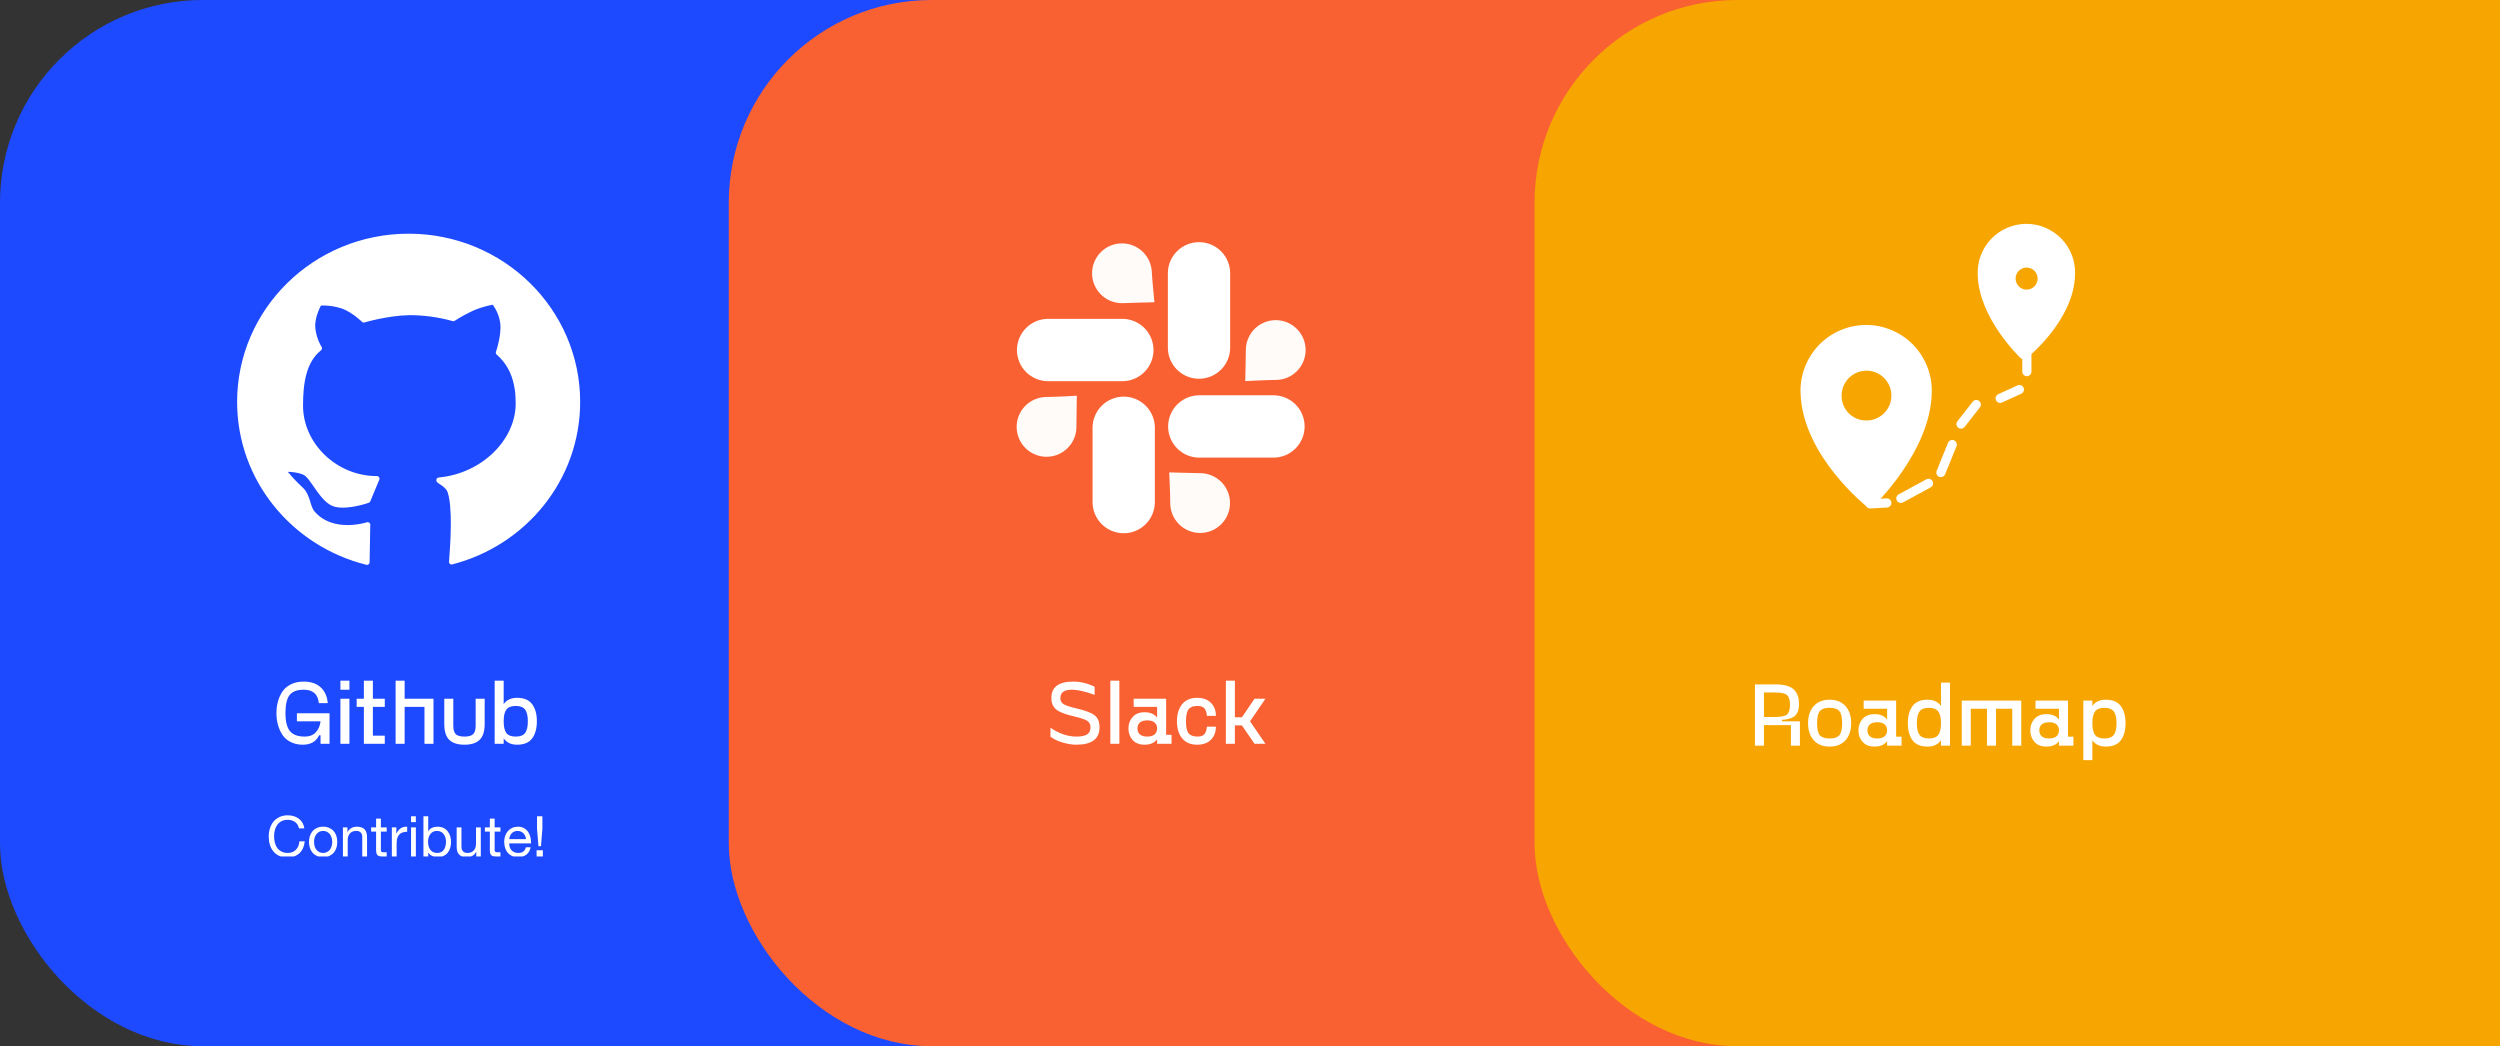 <svg width="1331" height="557" viewBox="0 0 1331 557" fill="none" xmlns="http://www.w3.org/2000/svg">
<rect x="0" y="0" width="1331" height="557" fill="#333333" stroke="none"/>
<rect width="666" height="557" rx="108" fill="#1D4AFF"/>
<rect x="388" width="666" height="557" rx="108" fill="#F96132"/>
<rect x="817" width="666" height="557" rx="108" fill="#F7A501"/>
<path fill-rule="evenodd" clip-rule="evenodd" d="M638.356 128.921C642.755 128.921 646.974 130.669 650.084 133.781C653.195 136.893 654.942 141.114 654.942 145.515V185.053C654.942 187.232 654.513 189.39 653.68 191.403C652.846 193.417 651.625 195.246 650.084 196.787C648.544 198.328 646.716 199.55 644.703 200.384C642.691 201.218 640.534 201.648 638.356 201.648C636.178 201.648 634.021 201.218 632.009 200.384C629.997 199.55 628.168 198.328 626.628 196.787C625.088 195.246 623.866 193.417 623.032 191.403C622.199 189.39 621.77 187.232 621.77 185.053V145.515C621.77 141.114 623.517 136.893 626.628 133.781C629.738 130.669 633.957 128.921 638.356 128.921Z" fill="white"/>
<path fill-rule="evenodd" clip-rule="evenodd" d="M598.259 211.174C602.658 211.174 606.877 212.923 609.988 216.035C613.098 219.147 614.846 223.368 614.846 227.769V267.306C614.846 271.708 613.098 275.929 609.988 279.041C606.877 282.153 602.658 283.901 598.259 283.901C593.86 283.901 589.641 282.153 586.531 279.041C583.42 275.929 581.673 271.708 581.673 267.306V227.769C581.673 223.368 583.42 219.147 586.531 216.035C589.641 212.923 593.86 211.174 598.259 211.174Z" fill="white"/>
<path fill-rule="evenodd" clip-rule="evenodd" d="M614.126 186.352C614.126 190.753 612.379 194.974 609.268 198.087C606.158 201.199 601.939 202.947 597.54 202.947H558.012C553.613 202.947 549.395 201.199 546.284 198.087C543.174 194.974 541.426 190.753 541.426 186.352C541.426 184.173 541.855 182.015 542.689 180.002C543.522 177.988 544.744 176.159 546.284 174.618C547.824 173.077 549.653 171.855 551.665 171.021C553.677 170.187 555.834 169.758 558.012 169.758H597.54C599.718 169.758 601.875 170.187 603.887 171.021C605.899 171.855 607.728 173.077 609.268 174.618C610.808 176.159 612.03 177.988 612.864 180.002C613.697 182.015 614.126 184.173 614.126 186.352Z" fill="white"/>
<path fill-rule="evenodd" clip-rule="evenodd" d="M621.91 227.049C621.91 224.87 622.339 222.712 623.172 220.699C624.006 218.685 625.228 216.856 626.768 215.315C628.308 213.774 630.136 212.552 632.149 211.718C634.161 210.884 636.318 210.455 638.496 210.455H677.993C682.392 210.455 686.611 212.203 689.722 215.315C692.832 218.427 694.58 222.648 694.58 227.049C694.58 231.451 692.832 235.671 689.722 238.784C686.611 241.896 682.392 243.644 677.993 243.644H638.496C634.097 243.644 629.878 241.896 626.768 238.784C623.657 235.671 621.91 231.451 621.91 227.049Z" fill="white"/>
<path opacity="0.97" fill-rule="evenodd" clip-rule="evenodd" d="M663.296 186.342C663.299 183.195 664.236 180.12 665.986 177.506C667.736 174.891 670.222 172.854 673.129 171.653C676.036 170.451 679.234 170.139 682.318 170.756C685.402 171.372 688.235 172.889 690.457 175.116C692.68 177.342 694.193 180.178 694.805 183.265C695.417 186.351 695.101 189.55 693.897 192.457C692.692 195.364 690.653 197.848 688.038 199.596C685.422 201.344 682.348 202.277 679.202 202.277C674.366 202.277 662.966 202.917 662.966 202.917C662.966 202.917 663.296 190.301 663.296 186.342Z" fill="white"/>
<path opacity="0.97" fill-rule="evenodd" clip-rule="evenodd" d="M598.059 161.39C594.918 161.533 591.804 160.741 589.112 159.114C586.42 157.487 584.271 155.098 582.935 152.249C581.6 149.4 581.139 146.219 581.61 143.107C582.081 139.996 583.464 137.095 585.583 134.769C587.702 132.444 590.462 130.799 593.515 130.043C596.568 129.287 599.776 129.453 602.735 130.521C605.693 131.589 608.269 133.51 610.136 136.042C612.004 138.574 613.079 141.602 613.227 144.746C613.447 149.574 614.626 160.931 614.626 160.931C614.626 160.931 602.056 161.2 598.059 161.39Z" fill="white"/>
<path opacity="0.97" fill-rule="evenodd" clip-rule="evenodd" d="M573.08 227.249C573.084 230.394 572.156 233.47 570.414 236.088C568.672 238.706 566.194 240.749 563.293 241.959C560.391 243.169 557.196 243.492 554.111 242.886C551.027 242.281 548.19 240.775 545.961 238.558C543.731 236.341 542.208 233.513 541.583 230.43C540.959 227.348 541.261 224.149 542.452 221.239C543.644 218.328 545.67 215.836 548.276 214.077C550.881 212.317 553.95 211.37 557.093 211.354C561.919 211.354 573.32 210.675 573.32 210.675C573.32 210.675 573.08 223.281 573.08 227.249Z" fill="white"/>
<path opacity="0.97" fill-rule="evenodd" clip-rule="evenodd" d="M639.026 251.912C642.172 251.927 645.244 252.877 647.851 254.64C650.459 256.402 652.485 258.899 653.674 261.815C654.862 264.73 655.16 267.932 654.529 271.017C653.898 274.102 652.367 276.93 650.129 279.143C647.892 281.357 645.048 282.857 641.958 283.453C638.868 284.049 635.671 283.715 632.77 282.493C629.87 281.271 627.398 279.216 625.665 276.587C623.933 273.958 623.019 270.875 623.039 267.727C623.039 262.898 622.489 251.492 622.489 251.492C622.489 251.492 635.029 251.882 639.026 251.912Z" fill="white"/>
<path d="M559.263 392.208V387.456C563.871 390.592 568.479 392.16 573.087 392.16C575.487 392.16 577.327 391.808 578.607 391.104C579.919 390.368 580.575 389.04 580.575 387.12C580.575 385.488 579.887 384.304 578.511 383.568C577.167 382.832 574.879 382.096 571.647 381.36C567.071 380.304 563.935 379.072 562.239 377.664C560.575 376.224 559.743 374.208 559.743 371.616C559.743 365.792 563.615 362.88 571.359 362.88C575.263 362.88 579.071 363.792 582.783 365.616V369.936C577.567 368.112 573.551 367.2 570.735 367.2C568.719 367.2 567.183 367.552 566.127 368.256C565.071 368.96 564.543 370.128 564.543 371.76C564.543 373.136 565.135 374.192 566.319 374.928C567.535 375.632 569.647 376.336 572.655 377.04C577.519 378.16 580.847 379.392 582.639 380.736C584.463 382.048 585.375 384.208 585.375 387.216C585.375 393.392 581.279 396.48 573.087 396.48C570.751 396.48 568.271 396.08 565.647 395.28C563.023 394.48 560.895 393.456 559.263 392.208ZM591.149 362.4H595.949V396H591.149V362.4ZM620.847 391.2H623.727V396H616.047V393.6C614.607 395.52 612.383 396.48 609.375 396.48C606.623 396.48 604.495 395.648 602.991 393.984C601.519 392.288 600.783 390.24 600.783 387.84C600.783 385.44 601.519 383.408 602.991 381.744C604.495 380.048 606.623 379.2 609.375 379.2C612.383 379.2 614.607 380.16 616.047 382.08V376.32H603.567V372H620.847V391.2ZM606.879 391.008C607.775 391.776 609.087 392.16 610.815 392.16C612.543 392.16 613.839 391.776 614.703 391.008C615.599 390.24 616.047 389.184 616.047 387.84C616.047 386.496 615.599 385.44 614.703 384.672C613.839 383.904 612.543 383.52 610.815 383.52C609.087 383.52 607.775 383.904 606.879 384.672C606.015 385.44 605.583 386.496 605.583 387.84C605.583 389.184 606.015 390.24 606.879 391.008ZM629.395 393.12C627.539 390.88 626.611 387.84 626.611 384C626.611 380.16 627.539 377.12 629.395 374.88C631.251 372.64 633.907 371.52 637.363 371.52C640.467 371.52 642.899 372.4 644.659 374.16C646.451 375.888 647.347 378.208 647.347 381.12H642.547C642.451 379.456 642.035 378.16 641.299 377.232C640.563 376.304 639.331 375.84 637.603 375.84C635.331 375.84 633.731 376.432 632.803 377.616C631.875 378.8 631.411 380.928 631.411 384C631.411 387.072 631.875 389.2 632.803 390.384C633.731 391.568 635.331 392.16 637.603 392.16C639.331 392.16 640.563 391.696 641.299 390.768C642.035 389.84 642.451 388.544 642.547 386.88H647.347C647.347 389.792 646.451 392.128 644.659 393.888C642.899 395.616 640.467 396.48 637.363 396.48C633.907 396.48 631.251 395.36 629.395 393.12ZM673.721 372L665.513 384.048L673.721 396H667.913L661.193 386.208H657.449V396H652.649V362.4H657.449V381.888H661.193L667.913 372H673.721Z" fill="white"/>
<path fill-rule="evenodd" clip-rule="evenodd" d="M1079.1 197.855V187.609V197.855Z" fill="white"/>
<path d="M1079.1 197.855V187.609" stroke="white" stroke-width="4.87" stroke-linecap="round" stroke-linejoin="round"/>
<path fill-rule="evenodd" clip-rule="evenodd" d="M995.712 268.281L1004.55 267.761L995.712 268.281Z" fill="white"/>
<path d="M995.712 268.281L1004.55 267.761" stroke="white" stroke-width="4.87" stroke-linecap="round" stroke-linejoin="round"/>
<path fill-rule="evenodd" clip-rule="evenodd" d="M961.041 208.781C960.934 204.443 961.695 200.127 963.28 196.088C964.865 192.048 967.242 188.367 970.271 185.261C973.299 182.154 976.919 179.686 980.916 178C984.913 176.315 989.206 175.446 993.543 175.446C997.881 175.446 1002.17 176.315 1006.17 178C1010.17 179.686 1013.79 182.154 1016.82 185.261C1019.84 188.367 1022.22 192.048 1023.81 196.088C1025.39 200.127 1026.15 204.443 1026.05 208.781C1025.53 239.481 995.542 267.931 995.542 267.931C995.542 267.931 961.741 241.22 961.041 208.781Z" fill="white" stroke="white" stroke-width="4.87" stroke-linecap="round" stroke-linejoin="round"/>
<path fill-rule="evenodd" clip-rule="evenodd" d="M1102.33 146.093C1102.46 142.927 1101.95 139.766 1100.83 136.802C1099.71 133.838 1098 131.131 1095.81 128.845C1093.61 126.558 1090.98 124.738 1088.07 123.495C1085.15 122.253 1082.02 121.612 1078.85 121.612C1075.68 121.612 1072.55 122.253 1069.63 123.495C1066.72 124.738 1064.09 126.558 1061.89 128.845C1059.7 131.131 1057.99 133.838 1056.87 136.802C1055.75 139.766 1055.24 142.927 1055.37 146.093C1055.74 168.275 1077.42 188.838 1077.42 188.838C1077.42 188.838 1101.83 169.535 1102.33 146.093Z" fill="white" stroke="white" stroke-width="4.87" stroke-linecap="round" stroke-linejoin="round"/>
<path fill-rule="evenodd" clip-rule="evenodd" d="M1012.01 265.332L1026.74 257.335L1012.01 265.332Z" fill="white"/>
<path d="M1012.01 265.332L1026.74 257.335" stroke="white" stroke-width="4.87" stroke-linecap="round" stroke-linejoin="round"/>
<path fill-rule="evenodd" clip-rule="evenodd" d="M1033.33 251.587L1039.39 236.672L1033.33 251.587Z" fill="white"/>
<path d="M1033.33 251.587L1039.39 236.672" stroke="white" stroke-width="4.87" stroke-linecap="round" stroke-linejoin="round"/>
<path fill-rule="evenodd" clip-rule="evenodd" d="M1044.04 225.786L1052.18 215.379L1044.04 225.786Z" fill="white"/>
<path d="M1044.04 225.786L1052.18 215.379" stroke="white" stroke-width="4.87" stroke-linecap="round" stroke-linejoin="round"/>
<path fill-rule="evenodd" clip-rule="evenodd" d="M1064.88 212.08L1075.11 207.402L1064.88 212.08Z" fill="white"/>
<path d="M1064.88 212.08L1075.11 207.402" stroke="white" stroke-width="4.87" stroke-linecap="round" stroke-linejoin="round"/>
<path fill-rule="evenodd" clip-rule="evenodd" d="M978.037 210.951C977.969 207.833 978.832 204.766 980.514 202.14C982.196 199.515 984.621 197.451 987.481 196.211C990.341 194.97 993.505 194.611 996.57 195.177C999.635 195.744 1002.46 197.211 1004.69 199.392C1006.92 201.573 1008.45 204.368 1009.08 207.422C1009.71 210.475 1009.42 213.648 1008.25 216.536C1007.07 219.423 1005.06 221.895 1002.47 223.635C999.886 225.375 996.84 226.304 993.723 226.305C991.685 226.329 989.662 225.951 987.771 225.191C985.879 224.432 984.155 223.308 982.698 221.882C981.241 220.455 980.08 218.756 979.28 216.88C978.48 215.005 978.058 212.99 978.037 210.951Z" fill="#F7A501" stroke="white" stroke-width="4.87" stroke-linecap="round" stroke-linejoin="round"/>
<path fill-rule="evenodd" clip-rule="evenodd" d="M1087.26 148.322C1087.26 146.679 1086.78 145.074 1085.86 143.708C1084.95 142.343 1083.65 141.28 1082.13 140.653C1080.62 140.026 1078.95 139.864 1077.34 140.188C1075.73 140.511 1074.25 141.305 1073.09 142.47C1071.93 143.634 1071.15 145.116 1070.83 146.728C1070.52 148.34 1070.69 150.01 1071.32 151.525C1071.95 153.041 1073.02 154.334 1074.39 155.241C1075.76 156.147 1077.37 156.627 1079.01 156.619C1081.2 156.611 1083.3 155.733 1084.85 154.178C1086.4 152.623 1087.27 150.517 1087.26 148.322Z" fill="#F7A501" stroke="white" stroke-width="4.87" stroke-linecap="round" stroke-linejoin="round"/>
<path d="M948.729 384.04H958.281V397H953.481V386.056H939.129V397H934.329V364.36H945.081C947.577 364.36 949.689 364.616 951.417 365.128C953.145 365.64 954.457 366.408 955.353 367.432C956.249 368.424 956.873 369.512 957.225 370.696C957.609 371.848 957.801 373.224 957.801 374.824C957.801 377.576 957.145 379.608 955.833 380.92C954.553 382.232 952.185 383.016 948.729 383.272V384.04ZM939.129 381.736H945.081C948.249 381.736 950.361 381.288 951.417 380.392C952.473 379.464 953.001 377.768 953.001 375.304C953.001 372.744 952.473 371 951.417 370.072C950.361 369.144 948.249 368.68 945.081 368.68H939.129V381.736ZM982.539 394.12C980.523 396.36 977.707 397.48 974.091 397.48C970.475 397.48 967.659 396.36 965.643 394.12C963.627 391.848 962.619 388.808 962.619 385C962.619 381.192 963.627 378.168 965.643 375.928C967.659 373.656 970.475 372.52 974.091 372.52C977.707 372.52 980.523 373.656 982.539 375.928C984.555 378.168 985.563 381.192 985.563 385C985.563 388.808 984.555 391.848 982.539 394.12ZM968.859 391.432C969.851 392.584 971.595 393.16 974.091 393.16C976.587 393.16 978.315 392.584 979.275 391.432C980.267 390.248 980.763 388.104 980.763 385C980.763 381.896 980.267 379.768 979.275 378.616C978.315 377.432 976.587 376.84 974.091 376.84C971.595 376.84 969.851 377.432 968.859 378.616C967.899 379.768 967.419 381.896 967.419 385C967.419 388.104 967.899 390.248 968.859 391.432ZM1009.5 392.2H1012.38V397H1004.7V394.6C1003.26 396.52 1001.03 397.48 998.023 397.48C995.271 397.48 993.143 396.648 991.639 394.984C990.167 393.288 989.431 391.24 989.431 388.84C989.431 386.44 990.167 384.408 991.639 382.744C993.143 381.048 995.271 380.2 998.023 380.2C1001.03 380.2 1003.26 381.16 1004.7 383.08V377.32H992.215V373H1009.5V392.2ZM995.527 392.008C996.423 392.776 997.735 393.16 999.463 393.16C1001.19 393.16 1002.49 392.776 1003.35 392.008C1004.25 391.24 1004.7 390.184 1004.7 388.84C1004.7 387.496 1004.25 386.44 1003.35 385.672C1002.49 384.904 1001.19 384.52 999.463 384.52C997.735 384.52 996.423 384.904 995.527 385.672C994.663 386.44 994.231 387.496 994.231 388.84C994.231 390.184 994.663 391.24 995.527 392.008ZM1033.39 363.4H1038.19V397H1033.39V394.12C1031.82 396.36 1029.44 397.48 1026.24 397.48C1022.56 397.48 1019.89 396.36 1018.22 394.12C1016.56 391.848 1015.73 388.808 1015.73 385C1015.73 381.192 1016.56 378.168 1018.22 375.928C1019.89 373.656 1022.56 372.52 1026.24 372.52C1029.44 372.52 1031.82 373.64 1033.39 375.88V363.4ZM1021.97 391.288C1022.96 392.536 1024.62 393.16 1026.96 393.16C1029.3 393.16 1030.94 392.536 1031.9 391.288C1032.9 390.008 1033.39 387.912 1033.39 385C1033.39 382.088 1032.9 380.008 1031.9 378.76C1030.94 377.48 1029.3 376.84 1026.96 376.84C1024.62 376.84 1022.96 377.48 1021.97 378.76C1021.01 380.008 1020.53 382.088 1020.53 385C1020.53 387.912 1021.01 390.008 1021.97 391.288ZM1076.12 373V397H1071.32V377.32H1062.68V397H1057.88V377.32H1049.24V397H1044.44V373H1076.12ZM1101 392.2H1103.88V397H1096.2V394.6C1094.76 396.52 1092.53 397.48 1089.52 397.48C1086.77 397.48 1084.64 396.648 1083.14 394.984C1081.67 393.288 1080.93 391.24 1080.93 388.84C1080.93 386.44 1081.67 384.408 1083.14 382.744C1084.64 381.048 1086.77 380.2 1089.52 380.2C1092.53 380.2 1094.76 381.16 1096.2 383.08V377.32H1083.72V373H1101V392.2ZM1087.03 392.008C1087.92 392.776 1089.24 393.16 1090.96 393.16C1092.69 393.16 1093.99 392.776 1094.85 392.008C1095.75 391.24 1096.2 390.184 1096.2 388.84C1096.2 387.496 1095.75 386.44 1094.85 385.672C1093.99 384.904 1092.69 384.52 1090.96 384.52C1089.24 384.52 1087.92 384.904 1087.03 385.672C1086.16 386.44 1085.73 387.496 1085.73 388.84C1085.73 390.184 1086.16 391.24 1087.03 392.008ZM1121.12 372.52C1124.8 372.52 1127.48 373.656 1129.14 375.928C1130.8 378.168 1131.64 381.192 1131.64 385C1131.64 388.808 1130.8 391.848 1129.14 394.12C1127.48 396.36 1124.8 397.48 1121.12 397.48C1117.92 397.48 1115.54 396.36 1113.97 394.12V404.68H1109.17V373H1113.97V375.88C1115.54 373.64 1117.92 372.52 1121.12 372.52ZM1115.41 391.288C1116.4 392.536 1118.07 393.16 1120.4 393.16C1122.74 393.16 1124.39 392.536 1125.35 391.288C1126.34 390.008 1126.84 387.912 1126.84 385C1126.84 382.088 1126.34 380.008 1125.35 378.76C1124.39 377.48 1122.74 376.84 1120.4 376.84C1118.07 376.84 1116.4 377.48 1115.41 378.76C1114.45 380.008 1113.97 382.088 1113.97 385C1113.97 387.912 1114.45 390.008 1115.41 391.288Z" fill="white"/>
<g clip-path="url(#clip0)">
<path fill-rule="evenodd" clip-rule="evenodd" d="M217.544 125.794C167.865 125.794 127.618 165.28 127.618 213.984C127.618 255.179 156.465 289.667 195.402 299.364L195.752 279.371C195.752 279.371 176.968 285.579 166.396 273.153C163.529 269.784 164.088 264.236 160.311 260.657C156.674 257.345 153.349 253.704 150.38 249.781C150.38 249.781 158.373 249.421 162.589 251.78C166.806 254.14 171.772 266.775 178.576 268.465C185.381 270.154 195.872 266.375 195.872 266.375L200.678 254.849C178.336 254.849 159.962 236.746 159.962 215.983C159.962 204.547 161.38 192.331 170.053 185.433C168.05 182.084 166.83 178.325 166.486 174.437C165.987 168.109 170.053 161.312 170.053 161.312C174.338 161.069 178.629 161.653 182.693 163.031C188.608 165.29 193.684 170.349 193.684 170.349C193.684 170.349 206.134 166.62 218.044 166.41C225.926 166.427 233.77 167.506 241.365 169.619C244.792 167.427 248.371 165.483 252.076 163.801C255.564 162.403 259.187 161.368 262.887 160.712C265.575 164.06 267.262 168.101 267.753 172.368C268.372 179.126 265.345 187.763 265.345 187.763C273.178 194.62 275.936 203.877 275.936 214.663C275.936 235.416 256.792 253.44 233.871 255.559C232.462 255.689 238.227 257.698 239.556 261.457C242.444 269.594 241.265 288.518 240.435 299.164C279.013 289.228 307.5 254.919 307.5 213.974C307.5 165.28 267.223 125.794 217.544 125.794Z" fill="white" stroke="white" stroke-width="2.75" stroke-linecap="round" stroke-linejoin="round"/>
<path d="M158.077 379.728H175.453V396H170.653V391.44H169.885C168.349 394.8 165.453 396.48 161.197 396.48C158.797 396.48 156.669 396.016 154.813 395.088C152.957 394.16 151.485 392.896 150.397 391.296C149.341 389.696 148.541 387.92 147.997 385.968C147.453 384.016 147.181 381.92 147.181 379.68C147.181 377.44 147.453 375.344 147.997 373.392C148.541 371.44 149.357 369.664 150.445 368.064C151.565 366.464 153.085 365.2 155.005 364.272C156.925 363.344 159.149 362.88 161.677 362.88C165.549 362.88 168.589 363.92 170.797 366C173.005 368.08 174.237 370.864 174.493 374.352H169.741C169.293 369.584 166.605 367.2 161.677 367.2C158.189 367.2 155.693 368.144 154.189 370.032C152.717 371.92 151.981 375.136 151.981 379.68C151.981 384.192 152.797 387.408 154.429 389.328C156.061 391.216 158.637 392.16 162.157 392.16C164.749 392.16 166.749 391.392 168.157 389.856C169.565 388.32 170.397 386.384 170.653 384.048H158.077V379.728ZM181.235 362.4H186.035V367.2H181.235V362.4ZM181.235 372H186.035V396H181.235V372ZM204.86 376.32H198.524V391.68H204.86V396H193.724V376.32H189.884V372H193.724V362.4H198.524V372H204.86V376.32ZM230.786 372V396H225.986V376.32H215.426V396H210.626V362.4H215.426V372H230.786ZM258.04 385.44C258.04 389.344 257.144 392.16 255.352 393.888C253.592 395.616 250.904 396.48 247.288 396.48C243.672 396.48 240.968 395.616 239.176 393.888C237.416 392.16 236.536 389.344 236.536 385.44V372H241.336V386.4C241.336 388.544 241.784 390.048 242.68 390.912C243.608 391.744 245.144 392.16 247.288 392.16C249.432 392.16 250.952 391.744 251.848 390.912C252.776 390.048 253.24 388.544 253.24 386.4V372H258.04V385.44ZM275.312 371.52C278.992 371.52 281.664 372.656 283.328 374.928C284.992 377.168 285.824 380.192 285.824 384C285.824 387.808 284.992 390.848 283.328 393.12C281.664 395.36 278.992 396.48 275.312 396.48C272.112 396.48 269.728 395.36 268.16 393.12V396H263.36V362.4H268.16V374.88C269.728 372.64 272.112 371.52 275.312 371.52ZM269.6 390.288C270.592 391.536 272.256 392.16 274.592 392.16C276.928 392.16 278.576 391.536 279.536 390.288C280.528 389.008 281.024 386.912 281.024 384C281.024 381.088 280.528 379.008 279.536 377.76C278.576 376.48 276.928 375.84 274.592 375.84C272.256 375.84 270.592 376.48 269.6 377.76C268.64 379.008 268.16 381.088 268.16 384C268.16 386.912 268.64 389.008 269.6 390.288Z" fill="white"/>
<path d="M159.178 441.03H162.028C161.868 439.89 161.528 438.89 161.008 438.03C160.488 437.15 159.838 436.42 159.058 435.84C158.278 435.26 157.388 434.82 156.388 434.52C155.388 434.22 154.328 434.07 153.208 434.07C151.568 434.07 150.108 434.37 148.828 434.97C147.568 435.55 146.508 436.35 145.648 437.37C144.808 438.39 144.168 439.59 143.728 440.97C143.288 442.33 143.068 443.79 143.068 445.35C143.068 446.91 143.268 448.37 143.668 449.73C144.088 451.09 144.708 452.27 145.528 453.27C146.348 454.27 147.378 455.06 148.618 455.64C149.858 456.2 151.308 456.48 152.968 456.48C155.708 456.48 157.868 455.73 159.448 454.23C161.028 452.73 161.958 450.63 162.238 447.93H159.388C159.328 448.81 159.148 449.63 158.848 450.39C158.548 451.15 158.128 451.81 157.588 452.37C157.068 452.91 156.438 453.34 155.698 453.66C154.978 453.96 154.148 454.11 153.208 454.11C151.928 454.11 150.828 453.87 149.908 453.39C148.988 452.91 148.228 452.27 147.628 451.47C147.048 450.65 146.618 449.7 146.338 448.62C146.058 447.52 145.918 446.36 145.918 445.14C145.918 444.02 146.058 442.94 146.338 441.9C146.618 440.86 147.048 439.94 147.628 439.14C148.228 438.32 148.978 437.67 149.878 437.19C150.798 436.71 151.898 436.47 153.178 436.47C154.678 436.47 155.968 436.85 157.048 437.61C158.148 438.37 158.858 439.51 159.178 441.03ZM167.209 448.26C167.209 447.32 167.329 446.49 167.569 445.77C167.829 445.03 168.179 444.41 168.619 443.91C169.059 443.41 169.569 443.03 170.149 442.77C170.749 442.51 171.379 442.38 172.039 442.38C172.699 442.38 173.319 442.51 173.899 442.77C174.499 443.03 175.019 443.41 175.459 443.91C175.899 444.41 176.239 445.03 176.479 445.77C176.739 446.49 176.869 447.32 176.869 448.26C176.869 449.2 176.739 450.04 176.479 450.78C176.239 451.5 175.899 452.11 175.459 452.61C175.019 453.09 174.499 453.46 173.899 453.72C173.319 453.98 172.699 454.11 172.039 454.11C171.379 454.11 170.749 453.98 170.149 453.72C169.569 453.46 169.059 453.09 168.619 452.61C168.179 452.11 167.829 451.5 167.569 450.78C167.329 450.04 167.209 449.2 167.209 448.26ZM164.509 448.26C164.509 449.4 164.669 450.46 164.989 451.44C165.309 452.42 165.789 453.28 166.429 454.02C167.069 454.74 167.859 455.31 168.799 455.73C169.739 456.13 170.819 456.33 172.039 456.33C173.279 456.33 174.359 456.13 175.279 455.73C176.219 455.31 177.009 454.74 177.649 454.02C178.289 453.28 178.769 452.42 179.089 451.44C179.409 450.46 179.569 449.4 179.569 448.26C179.569 447.12 179.409 446.06 179.089 445.08C178.769 444.08 178.289 443.22 177.649 442.5C177.009 441.76 176.219 441.18 175.279 440.76C174.359 440.34 173.279 440.13 172.039 440.13C170.819 440.13 169.739 440.34 168.799 440.76C167.859 441.18 167.069 441.76 166.429 442.5C165.789 443.22 165.309 444.08 164.989 445.08C164.669 446.06 164.509 447.12 164.509 448.26ZM182.575 440.49V456H185.125V447.24C185.125 446.54 185.215 445.9 185.395 445.32C185.595 444.72 185.885 444.2 186.265 443.76C186.645 443.32 187.115 442.98 187.675 442.74C188.255 442.5 188.935 442.38 189.715 442.38C190.695 442.38 191.465 442.66 192.025 443.22C192.585 443.78 192.865 444.54 192.865 445.5V456H195.415V445.8C195.415 444.96 195.325 444.2 195.145 443.52C194.985 442.82 194.695 442.22 194.275 441.72C193.855 441.22 193.305 440.83 192.625 440.55C191.945 440.27 191.095 440.13 190.075 440.13C187.775 440.13 186.095 441.07 185.035 442.95H184.975V440.49H182.575ZM202.785 440.49V435.84H200.235V440.49H197.595V442.74H200.235V452.61C200.235 453.33 200.305 453.91 200.445 454.35C200.585 454.79 200.795 455.13 201.075 455.37C201.375 455.61 201.755 455.78 202.215 455.88C202.695 455.96 203.265 456 203.925 456H205.875V453.75H204.705C204.305 453.75 203.975 453.74 203.715 453.72C203.475 453.68 203.285 453.61 203.145 453.51C203.005 453.41 202.905 453.27 202.845 453.09C202.805 452.91 202.785 452.67 202.785 452.37V442.74H205.875V440.49H202.785ZM208.618 440.49V456H211.168V449.1C211.168 448.1 211.268 447.22 211.468 446.46C211.668 445.68 211.988 445.02 212.428 444.48C212.868 443.94 213.448 443.53 214.168 443.25C214.888 442.97 215.758 442.83 216.778 442.83V440.13C215.398 440.09 214.258 440.37 213.358 440.97C212.458 441.57 211.698 442.5 211.078 443.76H211.018V440.49H208.618ZM221.398 437.7V434.58H218.848V437.7H221.398ZM218.848 440.49V456H221.398V440.49H218.848ZM225.439 434.58V456H227.989V453.93H228.049C228.329 454.39 228.669 454.78 229.069 455.1C229.489 455.4 229.929 455.64 230.389 455.82C230.849 456 231.309 456.13 231.769 456.21C232.249 456.29 232.679 456.33 233.059 456.33C234.239 456.33 235.269 456.12 236.149 455.7C237.049 455.28 237.789 454.71 238.369 453.99C238.969 453.25 239.409 452.39 239.689 451.41C239.989 450.43 240.139 449.39 240.139 448.29C240.139 447.19 239.989 446.15 239.689 445.17C239.389 444.19 238.939 443.33 238.339 442.59C237.759 441.83 237.019 441.23 236.119 440.79C235.239 440.35 234.199 440.13 232.999 440.13C231.919 440.13 230.929 440.33 230.029 440.73C229.129 441.11 228.469 441.73 228.049 442.59H227.989V434.58H225.439ZM237.439 448.11C237.439 448.87 237.359 449.61 237.199 450.33C237.039 451.05 236.779 451.69 236.419 452.25C236.059 452.81 235.579 453.26 234.979 453.6C234.399 453.94 233.669 454.11 232.789 454.11C231.909 454.11 231.159 453.95 230.539 453.63C229.919 453.29 229.409 452.85 229.009 452.31C228.629 451.77 228.349 451.15 228.169 450.45C227.989 449.73 227.899 448.99 227.899 448.23C227.899 447.51 227.979 446.8 228.139 446.1C228.319 445.4 228.599 444.78 228.979 444.24C229.359 443.68 229.849 443.23 230.449 442.89C231.049 442.55 231.779 442.38 232.639 442.38C233.459 442.38 234.169 442.54 234.769 442.86C235.389 443.18 235.889 443.61 236.269 444.15C236.669 444.69 236.959 445.31 237.139 446.01C237.339 446.69 237.439 447.39 237.439 448.11ZM255.972 456V440.49H253.422V449.25C253.422 449.95 253.322 450.6 253.122 451.2C252.942 451.78 252.662 452.29 252.282 452.73C251.902 453.17 251.422 453.51 250.842 453.75C250.282 453.99 249.612 454.11 248.832 454.11C247.852 454.11 247.082 453.83 246.522 453.27C245.962 452.71 245.682 451.95 245.682 450.99V440.49H243.132V450.69C243.132 451.53 243.212 452.3 243.372 453C243.552 453.68 243.852 454.27 244.272 454.77C244.692 455.27 245.242 455.66 245.922 455.94C246.602 456.2 247.452 456.33 248.472 456.33C249.612 456.33 250.602 456.11 251.442 455.67C252.282 455.21 252.972 454.5 253.512 453.54H253.572V456H255.972ZM263.342 440.49V435.84H260.792V440.49H258.152V442.74H260.792V452.61C260.792 453.33 260.862 453.91 261.002 454.35C261.142 454.79 261.352 455.13 261.632 455.37C261.932 455.61 262.312 455.78 262.772 455.88C263.252 455.96 263.822 456 264.482 456H266.432V453.75H265.262C264.862 453.75 264.532 453.74 264.272 453.72C264.032 453.68 263.842 453.61 263.702 453.51C263.562 453.41 263.462 453.27 263.402 453.09C263.362 452.91 263.342 452.67 263.342 452.37V442.74H266.432V440.49H263.342ZM280.035 446.76H271.125C271.165 446.16 271.295 445.6 271.515 445.08C271.735 444.54 272.035 444.07 272.415 443.67C272.795 443.27 273.245 442.96 273.765 442.74C274.305 442.5 274.905 442.38 275.565 442.38C276.205 442.38 276.785 442.5 277.305 442.74C277.845 442.96 278.305 443.27 278.685 443.67C279.085 444.05 279.395 444.51 279.615 445.05C279.855 445.59 279.995 446.16 280.035 446.76ZM282.495 451.08H279.975C279.755 452.1 279.295 452.86 278.595 453.36C277.915 453.86 277.035 454.11 275.955 454.11C275.115 454.11 274.385 453.97 273.765 453.69C273.145 453.41 272.635 453.04 272.235 452.58C271.835 452.1 271.545 451.56 271.365 450.96C271.185 450.34 271.105 449.69 271.125 449.01H282.735C282.775 448.07 282.685 447.08 282.465 446.04C282.265 445 281.885 444.04 281.325 443.16C280.785 442.28 280.055 441.56 279.135 441C278.235 440.42 277.095 440.13 275.715 440.13C274.655 440.13 273.675 440.33 272.775 440.73C271.895 441.13 271.125 441.69 270.465 442.41C269.825 443.13 269.325 443.98 268.965 444.96C268.605 445.94 268.425 447.02 268.425 448.2C268.465 449.38 268.635 450.47 268.935 451.47C269.255 452.47 269.725 453.33 270.345 454.05C270.965 454.77 271.725 455.33 272.625 455.73C273.545 456.13 274.625 456.33 275.865 456.33C277.625 456.33 279.085 455.89 280.245 455.01C281.405 454.13 282.155 452.82 282.495 451.08ZM285.678 452.67V456H289.008V452.67H285.678ZM288.768 441.18V434.58H285.918V441.18L286.668 450.51H288.018L288.768 441.18Z" fill="white"/>
</g>
<defs>
<clipPath id="clip0">
<rect width="303" height="377" fill="white" transform="translate(65 79)"/>
</clipPath>
</defs>
</svg>

